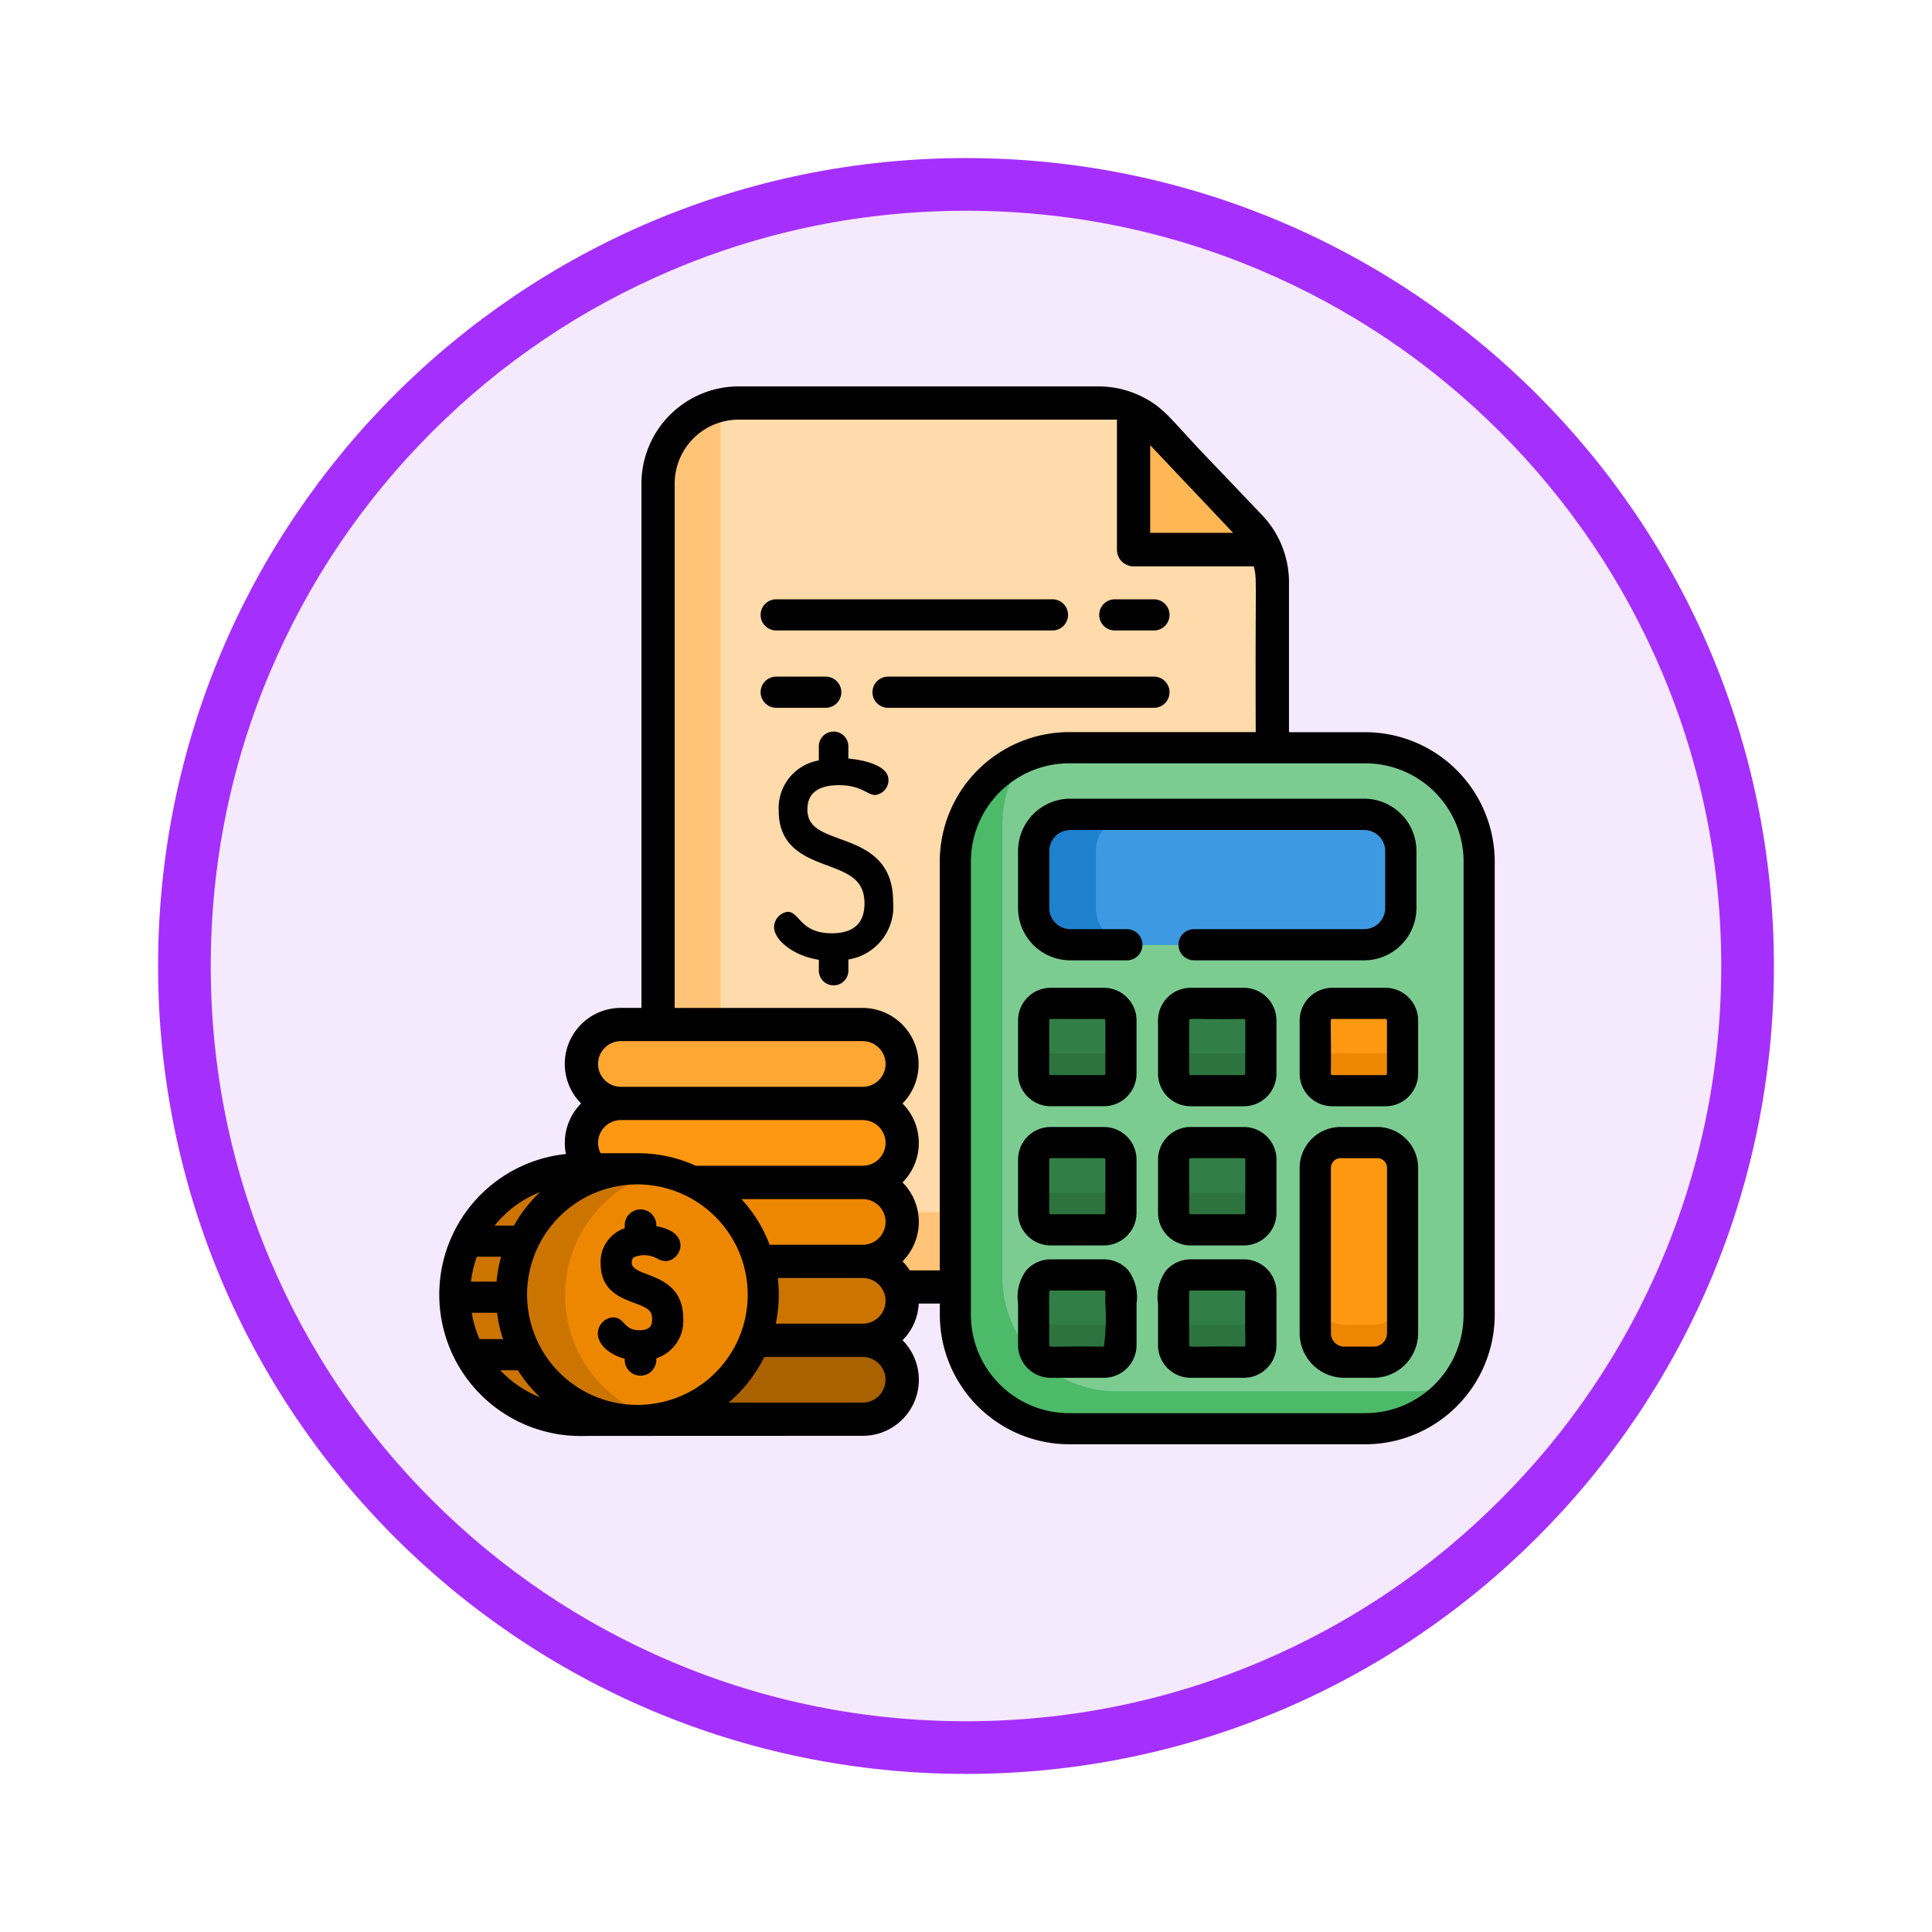 <svg xmlns="http://www.w3.org/2000/svg" xmlns:xlink="http://www.w3.org/1999/xlink" width="110" height="110" viewBox="0 0 110 110">
  <defs>
    <filter id="Trazado_982547" x="0" y="0" width="110" height="110" filterUnits="userSpaceOnUse">
      <feOffset dy="3" input="SourceAlpha"/>
      <feGaussianBlur stdDeviation="3" result="blur"/>
      <feFlood flood-opacity="0.161"/>
      <feComposite operator="in" in2="blur"/>
      <feComposite in="SourceGraphic"/>
    </filter>
  </defs>
  <g id="Grupo_1160800" data-name="Grupo 1160800" transform="translate(-4840 -4000)">
    <g id="Grupo_1158948" data-name="Grupo 1158948" transform="translate(4039 195)">
      <g id="Grupo_1157405" data-name="Grupo 1157405" transform="translate(1 3016)">
        <g id="Grupo_1155792" data-name="Grupo 1155792" transform="translate(-1 -3894.666)">
          <g id="Grupo_1154703" data-name="Grupo 1154703" transform="translate(0 1465.666)">
            <g id="Grupo_1150789" data-name="Grupo 1150789" transform="translate(3 2320)">
              <g id="Grupo_1154212" data-name="Grupo 1154212" transform="translate(-236 -5809)">
                <g id="Grupo_1152583" data-name="Grupo 1152583" transform="translate(1043 6713)">
                  <g id="Grupo_1146973" data-name="Grupo 1146973" transform="translate(0 0)">
                    <g id="Grupo_1146954" data-name="Grupo 1146954">
                      <g transform="matrix(1, 0, 0, 1, -9, -6)" filter="url(#Trazado_982547)">
                        <g id="Trazado_982547-2" data-name="Trazado 982547" transform="translate(9 6)" fill="#f5e9fe">
                          <path d="M 46 90.5 C 39.992 90.5 34.164 89.324 28.679 87.003 C 23.38 84.762 18.621 81.553 14.534 77.466 C 10.446 73.379 7.238 68.62 4.996 63.321 C 2.676 57.836 1.5 52.008 1.5 46 C 1.5 39.992 2.676 34.164 4.996 28.679 C 7.238 23.38 10.446 18.621 14.534 14.534 C 18.621 10.446 23.38 7.238 28.679 4.996 C 34.164 2.676 39.992 1.5 46 1.5 C 52.008 1.5 57.836 2.676 63.321 4.996 C 68.62 7.238 73.379 10.446 77.466 14.534 C 81.554 18.621 84.762 23.38 87.004 28.679 C 89.324 34.164 90.5 39.992 90.5 46 C 90.5 52.008 89.324 57.836 87.004 63.321 C 84.762 68.62 81.554 73.379 77.466 77.466 C 73.379 81.553 68.62 84.762 63.321 87.003 C 57.836 89.324 52.008 90.5 46 90.5 Z" stroke="none"/>
                          <path d="M 46 3 C 40.194 3 34.563 4.136 29.263 6.378 C 24.143 8.544 19.544 11.644 15.594 15.594 C 11.644 19.544 8.544 24.143 6.378 29.263 C 4.136 34.563 3 40.194 3 46 C 3 51.806 4.136 57.437 6.378 62.737 C 8.544 67.857 11.644 72.455 15.594 76.405 C 19.544 80.355 24.143 83.456 29.263 85.622 C 34.563 87.863 40.194 89 46 89 C 51.806 89 57.437 87.863 62.737 85.622 C 67.857 83.456 72.456 80.355 76.406 76.405 C 80.356 72.455 83.456 67.857 85.622 62.737 C 87.864 57.437 89 51.806 89 46 C 89 40.194 87.864 34.563 85.622 29.263 C 83.456 24.143 80.356 19.544 76.406 15.594 C 72.456 11.644 67.857 8.544 62.737 6.378 C 57.437 4.136 51.806 3 46 3 M 46 -7.62939453125e-06 C 71.405 -7.62939453125e-06 92 20.595 92 46 C 92 71.405 71.405 92 46 92 C 20.595 92 0 71.405 0 46 C 0 20.595 20.595 -7.62939453125e-06 46 -7.62939453125e-06 Z" stroke="none" fill="#a530fe"/>
                        </g>
                      </g>
                    </g>
                  </g>
                </g>
              </g>
            </g>
          </g>
        </g>
      </g>
    </g>
    <g id="presupuesto_1_" data-name="presupuesto (1)" transform="translate(4864.451 4022)">
      <path id="Trazado_994935" data-name="Trazado 994935" d="M141.5,18.241V53.784c0,.071,0,.142,0,.213a4.589,4.589,0,0,1-4.584,4.375h-25.8a4.589,4.589,0,0,1-4.589-4.588V12.633a4.582,4.582,0,0,1,4.589-4.589H131.6A4.574,4.574,0,0,1,133.6,8.5c1.24.6,1.589,1.351,3.817,3.629,2.563,2.783,3.175,3.068,3.7,4.273A4.538,4.538,0,0,1,141.5,18.241Z" transform="translate(-93.507 -7.098)" fill="#ffc477"/>
      <path id="Trazado_994936" data-name="Trazado 994936" d="M168.113,18.241V53.783c0,.071,0,.142,0,.213a4.6,4.6,0,0,1-1.036.117h-25.8a4.589,4.589,0,0,1-4.589-4.588V8.374c0-.072,0-.143,0-.214a4.61,4.61,0,0,1,1.036-.117h20.492A4.6,4.6,0,0,1,161.571,9.5l2.457,2.628,2.813,2.943a4.618,4.618,0,0,1,1.273,3.17Z" transform="translate(-120.121 -7.097)" fill="#ffdaaa"/>
      <path id="Trazado_994937" data-name="Trazado 994937" d="M280.236,181.381v25.8a6.485,6.485,0,0,1-6.485,6.485H256.9a6.485,6.485,0,0,1-6.485-6.485v-25.8A6.482,6.482,0,0,1,256.9,174.9h16.852A6.484,6.484,0,0,1,280.236,181.381Z" transform="translate(-220.471 -154.321)" fill="#4cba68"/>
      <path id="Trazado_994938" data-name="Trazado 994938" d="M300.346,181.381v25.8a6.45,6.45,0,0,1-1.256,3.836,6.458,6.458,0,0,1-2.548.52H279.691a6.485,6.485,0,0,1-6.485-6.485v-25.8a6.451,6.451,0,0,1,1.256-3.836,6.458,6.458,0,0,1,2.548-.52h16.852A6.484,6.484,0,0,1,300.346,181.381Z" transform="translate(-240.581 -154.321)" fill="#7ccc92"/>
      <path id="Trazado_994939" data-name="Trazado 994939" d="M361.009,366.939v3.03a.969.969,0,0,1-.969.97h-3.031a.97.97,0,0,1-.97-.97v-3.03a.97.97,0,0,1,.97-.97h3.031A.969.969,0,0,1,361.009,366.939Z" transform="translate(-313.67 -322.916)" fill="#2c733f"/>
      <path id="Trazado_994940" data-name="Trazado 994940" d="M309.205,209.169v3.247a2.091,2.091,0,0,1-2.091,2.091H290.388a2.092,2.092,0,0,1-2.091-2.091v-3.247a2.092,2.092,0,0,1,2.091-2.091h16.726A2.091,2.091,0,0,1,309.205,209.169Z" transform="translate(-253.897 -182.717)" fill="#1e81ce"/>
      <path id="Trazado_994941" data-name="Trazado 994941" d="M335.818,209.169v3.247a2.091,2.091,0,0,1-2.091,2.091H320.549a2.092,2.092,0,0,1-2.091-2.091v-3.247a2.092,2.092,0,0,1,2.091-2.091h13.178A2.091,2.091,0,0,1,335.818,209.169Z" transform="translate(-280.51 -182.717)" fill="#3d9ae2"/>
      <g id="Grupo_1160796" data-name="Grupo 1160796" transform="translate(34.4 35.129)">
        <path id="Trazado_994942" data-name="Trazado 994942" d="M293.268,366.939v3.03a.97.97,0,0,1-.97.97h-3.031a.97.97,0,0,1-.97-.97v-3.03a.97.97,0,0,1,.97-.97H292.3A.97.97,0,0,1,293.268,366.939Z" transform="translate(-288.297 -358.045)" fill="#2c733f"/>
        <path id="Trazado_994943" data-name="Trazado 994943" d="M361.009,299.578v3.03a.969.969,0,0,1-.969.97h-3.031a.97.97,0,0,1-.97-.97v-3.03a.97.97,0,0,1,.97-.97h3.031A.97.97,0,0,1,361.009,299.578Z" transform="translate(-348.07 -298.608)" fill="#2c733f"/>
      </g>
      <path id="Trazado_994944" data-name="Trazado 994944" d="M429.566,299.578v3.03a.97.97,0,0,1-.97.97h-3.03a.97.97,0,0,1-.97-.97v-3.03a.97.97,0,0,1,.97-.97h3.03A.97.97,0,0,1,429.566,299.578Z" transform="translate(-374.162 -263.48)" fill="#ee8700"/>
      <g id="Grupo_1160797" data-name="Grupo 1160797" transform="translate(34.4 35.129)">
        <path id="Trazado_994945" data-name="Trazado 994945" d="M293.268,299.578v3.03a.97.97,0,0,1-.97.97h-3.031a.97.97,0,0,1-.97-.97v-3.03a.97.97,0,0,1,.97-.97H292.3A.97.97,0,0,1,293.268,299.578Z" transform="translate(-288.297 -298.608)" fill="#2c733f"/>
        <path id="Trazado_994946" data-name="Trazado 994946" d="M361.009,431v3.031a.969.969,0,0,1-.969.97h-3.031a.97.97,0,0,1-.97-.97V431a.969.969,0,0,1,.97-.969h3.031A.969.969,0,0,1,361.009,431Z" transform="translate(-348.07 -414.57)" fill="#2c733f"/>
        <path id="Trazado_994947" data-name="Trazado 994947" d="M293.268,431v3.031a.97.97,0,0,1-.97.97h-3.031a.97.97,0,0,1-.97-.97V431a.97.97,0,0,1,.97-.969H292.3A.969.969,0,0,1,293.268,431Z" transform="translate(-288.297 -414.57)" fill="#2c733f"/>
      </g>
      <path id="Trazado_994948" data-name="Trazado 994948" d="M429.566,367.409v9.411a1.654,1.654,0,0,1-1.653,1.655H426.25a1.654,1.654,0,0,1-1.653-1.655v-9.411a1.441,1.441,0,0,1,1.441-1.441h2.089A1.44,1.44,0,0,1,429.566,367.409Z" transform="translate(-374.162 -322.915)" fill="#ee8700"/>
      <g id="Grupo_1160798" data-name="Grupo 1160798" transform="translate(34.4 35.129)">
        <path id="Trazado_994949" data-name="Trazado 994949" d="M361.009,366.939v.9a.969.969,0,0,1-.969.97h-3.031a.97.97,0,0,1-.97-.97v-.9a.97.97,0,0,1,.97-.97h3.031A.969.969,0,0,1,361.009,366.939Z" transform="translate(-348.07 -358.045)" fill="#317f46"/>
        <path id="Trazado_994950" data-name="Trazado 994950" d="M293.268,366.939v.9a.97.97,0,0,1-.97.97h-3.031a.97.97,0,0,1-.97-.97v-.9a.97.97,0,0,1,.97-.97H292.3A.97.97,0,0,1,293.268,366.939Z" transform="translate(-288.297 -358.045)" fill="#317f46"/>
        <path id="Trazado_994951" data-name="Trazado 994951" d="M361.009,299.578v.9a.969.969,0,0,1-.969.97h-3.031a.97.97,0,0,1-.97-.97v-.9a.97.97,0,0,1,.97-.97h3.031A.97.97,0,0,1,361.009,299.578Z" transform="translate(-348.07 -298.608)" fill="#317f46"/>
      </g>
      <path id="Trazado_994952" data-name="Trazado 994952" d="M429.566,299.578v.9a.97.97,0,0,1-.97.97h-3.03a.97.97,0,0,1-.97-.97v-.9a.97.97,0,0,1,.97-.97h3.03A.97.97,0,0,1,429.566,299.578Z" transform="translate(-374.162 -263.48)" fill="#ff9811"/>
      <g id="Grupo_1160799" data-name="Grupo 1160799" transform="translate(34.4 35.129)">
        <path id="Trazado_994953" data-name="Trazado 994953" d="M293.268,299.578v.9a.97.97,0,0,1-.97.97h-3.031a.97.97,0,0,1-.97-.97v-.9a.97.97,0,0,1,.97-.97H292.3A.97.97,0,0,1,293.268,299.578Z" transform="translate(-288.297 -298.608)" fill="#317f46"/>
        <path id="Trazado_994954" data-name="Trazado 994954" d="M361.009,431v.9a.969.969,0,0,1-.969.97h-3.031a.97.97,0,0,1-.97-.97V431a.969.969,0,0,1,.97-.969h3.031A.969.969,0,0,1,361.009,431Z" transform="translate(-348.07 -414.57)" fill="#317f46"/>
        <path id="Trazado_994955" data-name="Trazado 994955" d="M293.268,431v.9a.97.97,0,0,1-.97.97h-3.031a.97.97,0,0,1-.97-.97V431a.97.97,0,0,1,.97-.969H292.3A.969.969,0,0,1,293.268,431Z" transform="translate(-288.297 -414.57)" fill="#317f46"/>
      </g>
      <path id="Trazado_994956" data-name="Trazado 994956" d="M429.566,367.409v7.282a1.654,1.654,0,0,1-1.653,1.655H426.25a1.654,1.654,0,0,1-1.653-1.655v-7.282a1.441,1.441,0,0,1,1.441-1.441h2.089A1.44,1.44,0,0,1,429.566,367.409Z" transform="translate(-374.162 -322.915)" fill="#ff9811"/>
      <path id="Trazado_994957" data-name="Trazado 994957" d="M344.176,19.826h-5.75a1.764,1.764,0,0,1-1.764-1.764V11.924a4.583,4.583,0,0,1,1.36,1l2.457,2.628,2.812,2.943A4.543,4.543,0,0,1,344.176,19.826Z" transform="translate(-296.571 -10.521)" fill="#ffb655"/>
      <path id="Trazado_994958" data-name="Trazado 994958" d="M87.717,463.9a2.253,2.253,0,0,1-2.247,2.247H71.7a2.247,2.247,0,0,1,0-4.494H85.47A2.254,2.254,0,0,1,87.717,463.9Z" transform="translate(-60.801 -407.342)" fill="#aa6100"/>
      <path id="Trazado_994959" data-name="Trazado 994959" d="M87.717,425.693a2.253,2.253,0,0,1-2.247,2.247H71.7a2.247,2.247,0,0,1,0-4.494H85.47A2.254,2.254,0,0,1,87.717,425.693Z" transform="translate(-60.801 -373.632)" fill="#cc7400"/>
      <path id="Trazado_994960" data-name="Trazado 994960" d="M87.717,387.489a2.253,2.253,0,0,1-2.247,2.247H71.7a2.247,2.247,0,0,1,0-4.494H85.47A2.254,2.254,0,0,1,87.717,387.489Z" transform="translate(-60.801 -339.922)" fill="#ee8700"/>
      <path id="Trazado_994961" data-name="Trazado 994961" d="M87.717,349.283a2.253,2.253,0,0,1-2.247,2.247H71.7a2.254,2.254,0,0,1-2.247-2.247,2.253,2.253,0,0,1,2.247-2.247H85.47A2.254,2.254,0,0,1,87.717,349.283Z" transform="translate(-60.801 -306.21)" fill="#ff9811"/>
      <path id="Trazado_994962" data-name="Trazado 994962" d="M85.47,313.328H71.7a2.254,2.254,0,0,1-2.247-2.247h0a2.254,2.254,0,0,1,2.247-2.247H85.47a2.254,2.254,0,0,1,2.247,2.247h0A2.254,2.254,0,0,1,85.47,313.328Z" transform="translate(-60.801 -272.503)" fill="#ffa733"/>
      <path id="Trazado_994963" data-name="Trazado 994963" d="M26.135,384.628a7.312,7.312,0,0,0-7.62-7H15.649a7.322,7.322,0,0,0,.626,14.63h2.239v0c.2.008.41.01.618,0a7.435,7.435,0,0,0,1.36-.186,7.322,7.322,0,0,0,5.643-6.863V385.2C26.143,385.008,26.143,384.819,26.135,384.628Z" transform="translate(-7.124 -333.195)" fill="#cc7400"/>
      <path id="Trazado_994964" data-name="Trazado 994964" d="M72.846,386.64v.008a7.322,7.322,0,0,1-5.643,6.863,7.325,7.325,0,0,1-5.636-6.815c0-.017,0-.032,0-.048v-.008a7.324,7.324,0,0,1,5.642-7.385,7.323,7.323,0,0,1,5.638,6.816C72.853,386.263,72.853,386.452,72.846,386.64Z" transform="translate(-53.834 -334.639)" fill="#ee8700"/>
      <path id="Trazado_994965" data-name="Trazado 994965" d="M53.28,19.688H48.938V11.144A5.549,5.549,0,0,0,47.4,7.32L44.6,4.384C42.218,1.931,41.917,1.238,40.5.55A5.548,5.548,0,0,0,38.1,0H17.605A5.542,5.542,0,0,0,12.07,5.535v29.85H10.9a3.191,3.191,0,0,0-2.266,5.441,3.182,3.182,0,0,0-.927,2.247,3.276,3.276,0,0,0,.063.632A8.05,8.05,0,0,0,8.923,59.755l15.747-.006a3.191,3.191,0,0,0,2.266-5.441,3.177,3.177,0,0,0,.923-2.089h1.2v.64a7.38,7.38,0,0,0,7.372,7.372H53.28a7.38,7.38,0,0,0,7.372-7.372V27.06A7.38,7.38,0,0,0,53.28,19.688ZM41.036,3.346c3.716,3.928,4.554,4.814,4.711,4.981,0,0,0,0,0,0h0l0,.006h0a.02.02,0,0,0,.007.007l0,0s0,0,0,0,0,0,0,0,0,0,0,0H41.036V3.346ZM10.9,37.278H24.67a1.3,1.3,0,1,1,0,2.6H10.9a1.3,1.3,0,1,1,0-2.6Zm0,4.494H24.67a1.3,1.3,0,1,1,0,2.6H15.16a7.707,7.707,0,0,0-1.2-.433,7.977,7.977,0,0,0-1.892-.278c-.186,0-.371,0-.557,0H9.747a1.279,1.279,0,0,1-.146-.595A1.3,1.3,0,0,1,10.9,41.772Zm15.068,5.8a1.3,1.3,0,0,1-1.3,1.3h-5.3a7.959,7.959,0,0,0-1.606-2.6h6.9A1.3,1.3,0,0,1,25.971,47.567ZM6.3,45.869a8.165,8.165,0,0,0-1.49,1.911h-1.1A6.249,6.249,0,0,1,6.3,45.869ZM2.7,49.554H4.078a8.168,8.168,0,0,0-.258,1.418H2.364A6.217,6.217,0,0,1,2.7,49.554Zm.153,4.69a6.207,6.207,0,0,1-.445-1.5H3.853a7.14,7.14,0,0,0,.338,1.5Zm1.18,1.774c.581,0,.918,0,1,0A7.99,7.99,0,0,0,6.3,57.556,6.251,6.251,0,0,1,4.033,56.018Zm8.073,1.965a6.277,6.277,0,1,1,3.976-10.894A6.271,6.271,0,0,1,12.106,57.983Zm12.563-.125H17.033a8.106,8.106,0,0,0,2.033-2.6h5.6a1.3,1.3,0,0,1,0,2.6Zm1.29-5.637a1.3,1.3,0,0,1-1.29,1.143H19.719a8.129,8.129,0,0,0,.115-2.6H24.67A1.3,1.3,0,0,1,25.96,52.22Zm3.1-1.892H27.348a3.139,3.139,0,0,0-.413-.513,3.186,3.186,0,0,0,0-4.494,3.187,3.187,0,0,0,0-4.494,3.2,3.2,0,0,0-2.266-5.441H13.962V5.535a3.647,3.647,0,0,1,3.643-3.643H39.144V9.3a.946.946,0,0,0,.946.946h6.843c.2.766.076.513.112,9.437H36.428a7.38,7.38,0,0,0-7.372,7.372V50.328ZM58.878,52.86a5.6,5.6,0,0,1-5.6,5.6H36.428a5.6,5.6,0,0,1-5.6-5.6V27.06a5.6,5.6,0,0,1,5.6-5.6H53.28a5.6,5.6,0,0,1,5.6,5.6v25.8Z" transform="translate(0)"/>
      <path id="Trazado_994966" data-name="Trazado 994966" d="M286.953,206.967h-3.218a1.208,1.208,0,0,1-1.2-1.2v-3.247a1.208,1.208,0,0,1,1.2-1.2h16.726a1.205,1.205,0,0,1,1.2,1.2v3.247a1.205,1.205,0,0,1-1.2,1.2h-9.683a.887.887,0,1,0,0,1.774h9.683a2.981,2.981,0,0,0,2.978-2.978v-3.247a2.981,2.981,0,0,0-2.978-2.978H283.735a2.978,2.978,0,0,0-2.978,2.978v3.247a2.978,2.978,0,0,0,2.978,2.978h3.218a.887.887,0,0,0,0-1.774Z" transform="translate(-247.244 -176.064)"/>
      <path id="Trazado_994967" data-name="Trazado 994967" d="M282.614,365.173h3.031a1.858,1.858,0,0,0,1.857-1.857v-3.03a1.858,1.858,0,0,0-1.857-1.857h-3.031a1.859,1.859,0,0,0-1.857,1.857v3.03A1.859,1.859,0,0,0,282.614,365.173Zm-.083-4.887a.083.083,0,0,1,.083-.083h3.031a.083.083,0,0,1,.083.083v3.03a.083.083,0,0,1-.083.083h-3.031a.083.083,0,0,1-.083-.083Z" transform="translate(-247.244 -316.263)"/>
      <path id="Trazado_994968" data-name="Trazado 994968" d="M421.943,291.068h-3.03a1.858,1.858,0,0,0-1.857,1.857v3.03a1.859,1.859,0,0,0,1.857,1.857h3.03a1.859,1.859,0,0,0,1.857-1.857v-3.03A1.859,1.859,0,0,0,421.943,291.068Zm.083,4.887a.082.082,0,0,1-.083.083h-3.03a.083.083,0,0,1-.083-.083c.037-3-.077-3.113.083-3.113h3.03a.082.082,0,0,1,.083.083Z" transform="translate(-367.509 -256.826)"/>
      <path id="Trazado_994969" data-name="Trazado 994969" d="M282.614,297.812h3.031a1.858,1.858,0,0,0,1.857-1.857v-3.03a1.858,1.858,0,0,0-1.857-1.857h-3.031a1.859,1.859,0,0,0-1.857,1.857v3.03A1.859,1.859,0,0,0,282.614,297.812Zm-.083-4.887a.083.083,0,0,1,.083-.083h3.031a.083.083,0,0,1,.083.083v3.03a.083.083,0,0,1-.083.083h-3.031a.083.083,0,0,1-.083-.083Z" transform="translate(-247.244 -256.827)"/>
      <path id="Trazado_994970" data-name="Trazado 994970" d="M287.011,423.117a1.856,1.856,0,0,0-1.39-.626H282.59a1.851,1.851,0,0,0-1.388.626,2.537,2.537,0,0,0-.468,1.892v2.369a1.859,1.859,0,0,0,1.857,1.857h3.031a1.859,1.859,0,0,0,1.857-1.857v-2.369A2.559,2.559,0,0,0,287.011,423.117Zm-1.39,4.344c-2.995-.037-3.114.077-3.114-.083,0-3.209-.036-3.113.083-3.113h3.031c.146,0,.056.2.083.744A12.615,12.615,0,0,1,285.622,427.461Z" transform="translate(-247.22 -372.789)"/>
      <path id="Trazado_994971" data-name="Trazado 994971" d="M421.471,358.428h-2.089a2.331,2.331,0,0,0-2.328,2.328v9.411a2.544,2.544,0,0,0,2.541,2.542h1.663a2.544,2.544,0,0,0,2.541-2.542v-9.411A2.33,2.33,0,0,0,421.471,358.428Zm.554,11.739a.767.767,0,0,1-.766.768H419.6a.768.768,0,0,1-.766-.768v-9.411a.554.554,0,0,1,.553-.553h2.089a.554.554,0,0,1,.553.553v9.411Z" transform="translate(-367.508 -316.262)"/>
      <path id="Trazado_994972" data-name="Trazado 994972" d="M166.464,173.375h0c-1.082-.4-1.863-.684-1.863-1.686,0-.913.607-1.376,1.8-1.376,1.27,0,1.612.559,2.059.559a.852.852,0,0,0,.756-.874c0-.739-1.205-1.105-2.283-1.2v-.666a.841.841,0,1,0-1.681,0v.773a2.749,2.749,0,0,0-2.283,2.875c0,2.065,1.52,2.636,2.742,3.095,1.2.449,2.141.8,2.141,2.17,0,1.128-.626,1.7-1.862,1.7-1.808,0-1.825-1.221-2.514-1.221a.887.887,0,0,0-.771.874c0,.7,1.041,1.618,2.548,1.856v.644a.841.841,0,0,0,1.681,0v-.661a3.037,3.037,0,0,0,2.548-3.28C169.484,174.484,167.81,173.869,166.464,173.375Z" transform="translate(-143.082 -147.608)"/>
      <path id="Trazado_994973" data-name="Trazado 994973" d="M353.365,422.491h-3.031a1.856,1.856,0,0,0-1.39.626,2.547,2.547,0,0,0-.467,1.892v2.369a1.858,1.858,0,0,0,1.857,1.857h3.031a1.858,1.858,0,0,0,1.856-1.857v-3.031a1.859,1.859,0,0,0-1.856-1.856Zm0,4.97c-2.995-.037-3.114.077-3.114-.083v-3.031a.083.083,0,0,1,.083-.082h3.031a.082.082,0,0,1,.082.082C353.411,427.349,353.523,427.461,353.365,427.461Z" transform="translate(-306.995 -372.789)"/>
      <path id="Trazado_994974" data-name="Trazado 994974" d="M353.387,291.068h-3.031a1.858,1.858,0,0,0-1.857,1.857v3.03a1.859,1.859,0,0,0,1.857,1.857h3.031a1.829,1.829,0,0,0,.675-.128,1.859,1.859,0,0,0,1.18-1.729v-3.03A1.859,1.859,0,0,0,353.387,291.068Zm.082,4.887a.082.082,0,0,1-.082.083h-3.031a.083.083,0,0,1-.083-.083v-3.03c0-.16.11-.047,3.114-.083a.082.082,0,0,1,.082.083v3.03Z" transform="translate(-307.017 -256.826)"/>
      <path id="Trazado_994975" data-name="Trazado 994975" d="M354.063,358.556a1.829,1.829,0,0,0-.675-.128h-3.031a1.859,1.859,0,0,0-1.857,1.857v3.03a1.859,1.859,0,0,0,1.857,1.857h3.031a1.858,1.858,0,0,0,1.856-1.857v-3.03A1.859,1.859,0,0,0,354.063,358.556Zm-.594,4.759a.082.082,0,0,1-.082.083h-3.031a.083.083,0,0,1-.083-.083v-3.03a.083.083,0,0,1,.083-.083h3.031a.082.082,0,0,1,.082.083Z" transform="translate(-307.017 -316.262)"/>
      <path id="Trazado_994976" data-name="Trazado 994976" d="M320.934,104.816h2.228a.887.887,0,0,0,0-1.774h-2.228a.887.887,0,1,0,0,1.774Z" transform="translate(-281.912 -90.92)"/>
      <path id="Trazado_994977" data-name="Trazado 994977" d="M157.057,104.816h15.73a.887.887,0,0,0,0-1.774h-15.73a.887.887,0,1,0,0,1.774Z" transform="translate(-137.314 -90.92)"/>
      <path id="Trazado_994978" data-name="Trazado 994978" d="M159.877,142.246a.887.887,0,0,0,0-1.774h-2.82a.887.887,0,1,0,0,1.774Z" transform="translate(-137.314 -123.947)"/>
      <path id="Trazado_994979" data-name="Trazado 994979" d="M227.212,141.359a.887.887,0,0,0-.887-.887H211.186a.887.887,0,0,0,0,1.774h15.139A.887.887,0,0,0,227.212,141.359Z" transform="translate(-185.075 -123.947)"/>
      <path id="Trazado_994980" data-name="Trazado 994980" d="M79.3,401.379c0-.223.082-.287.159-.33a1.524,1.524,0,0,1,1.286.087,1.014,1.014,0,0,0,.48.146c.875,0,1.567-1.626-.523-1.985v-.056a.9.9,0,1,0-1.8,0v.171a2.017,2.017,0,0,0-1.371,2.02c0,1.513,1.1,1.926,1.9,2.227.765.288,1.03.414,1.03.934,0,.326-.088.627-.724.627-.927,0-.816-.733-1.51-.733a.927.927,0,0,0-.857.919c0,.615.639,1.2,1.53,1.434v.067a.9.9,0,1,0,1.8,0v-.091a2.222,2.222,0,0,0,1.53-2.276C82.227,401.845,79.3,402.25,79.3,401.379Z" transform="translate(-67.783 -351.481)"/>
    </g>
  </g>
</svg>
